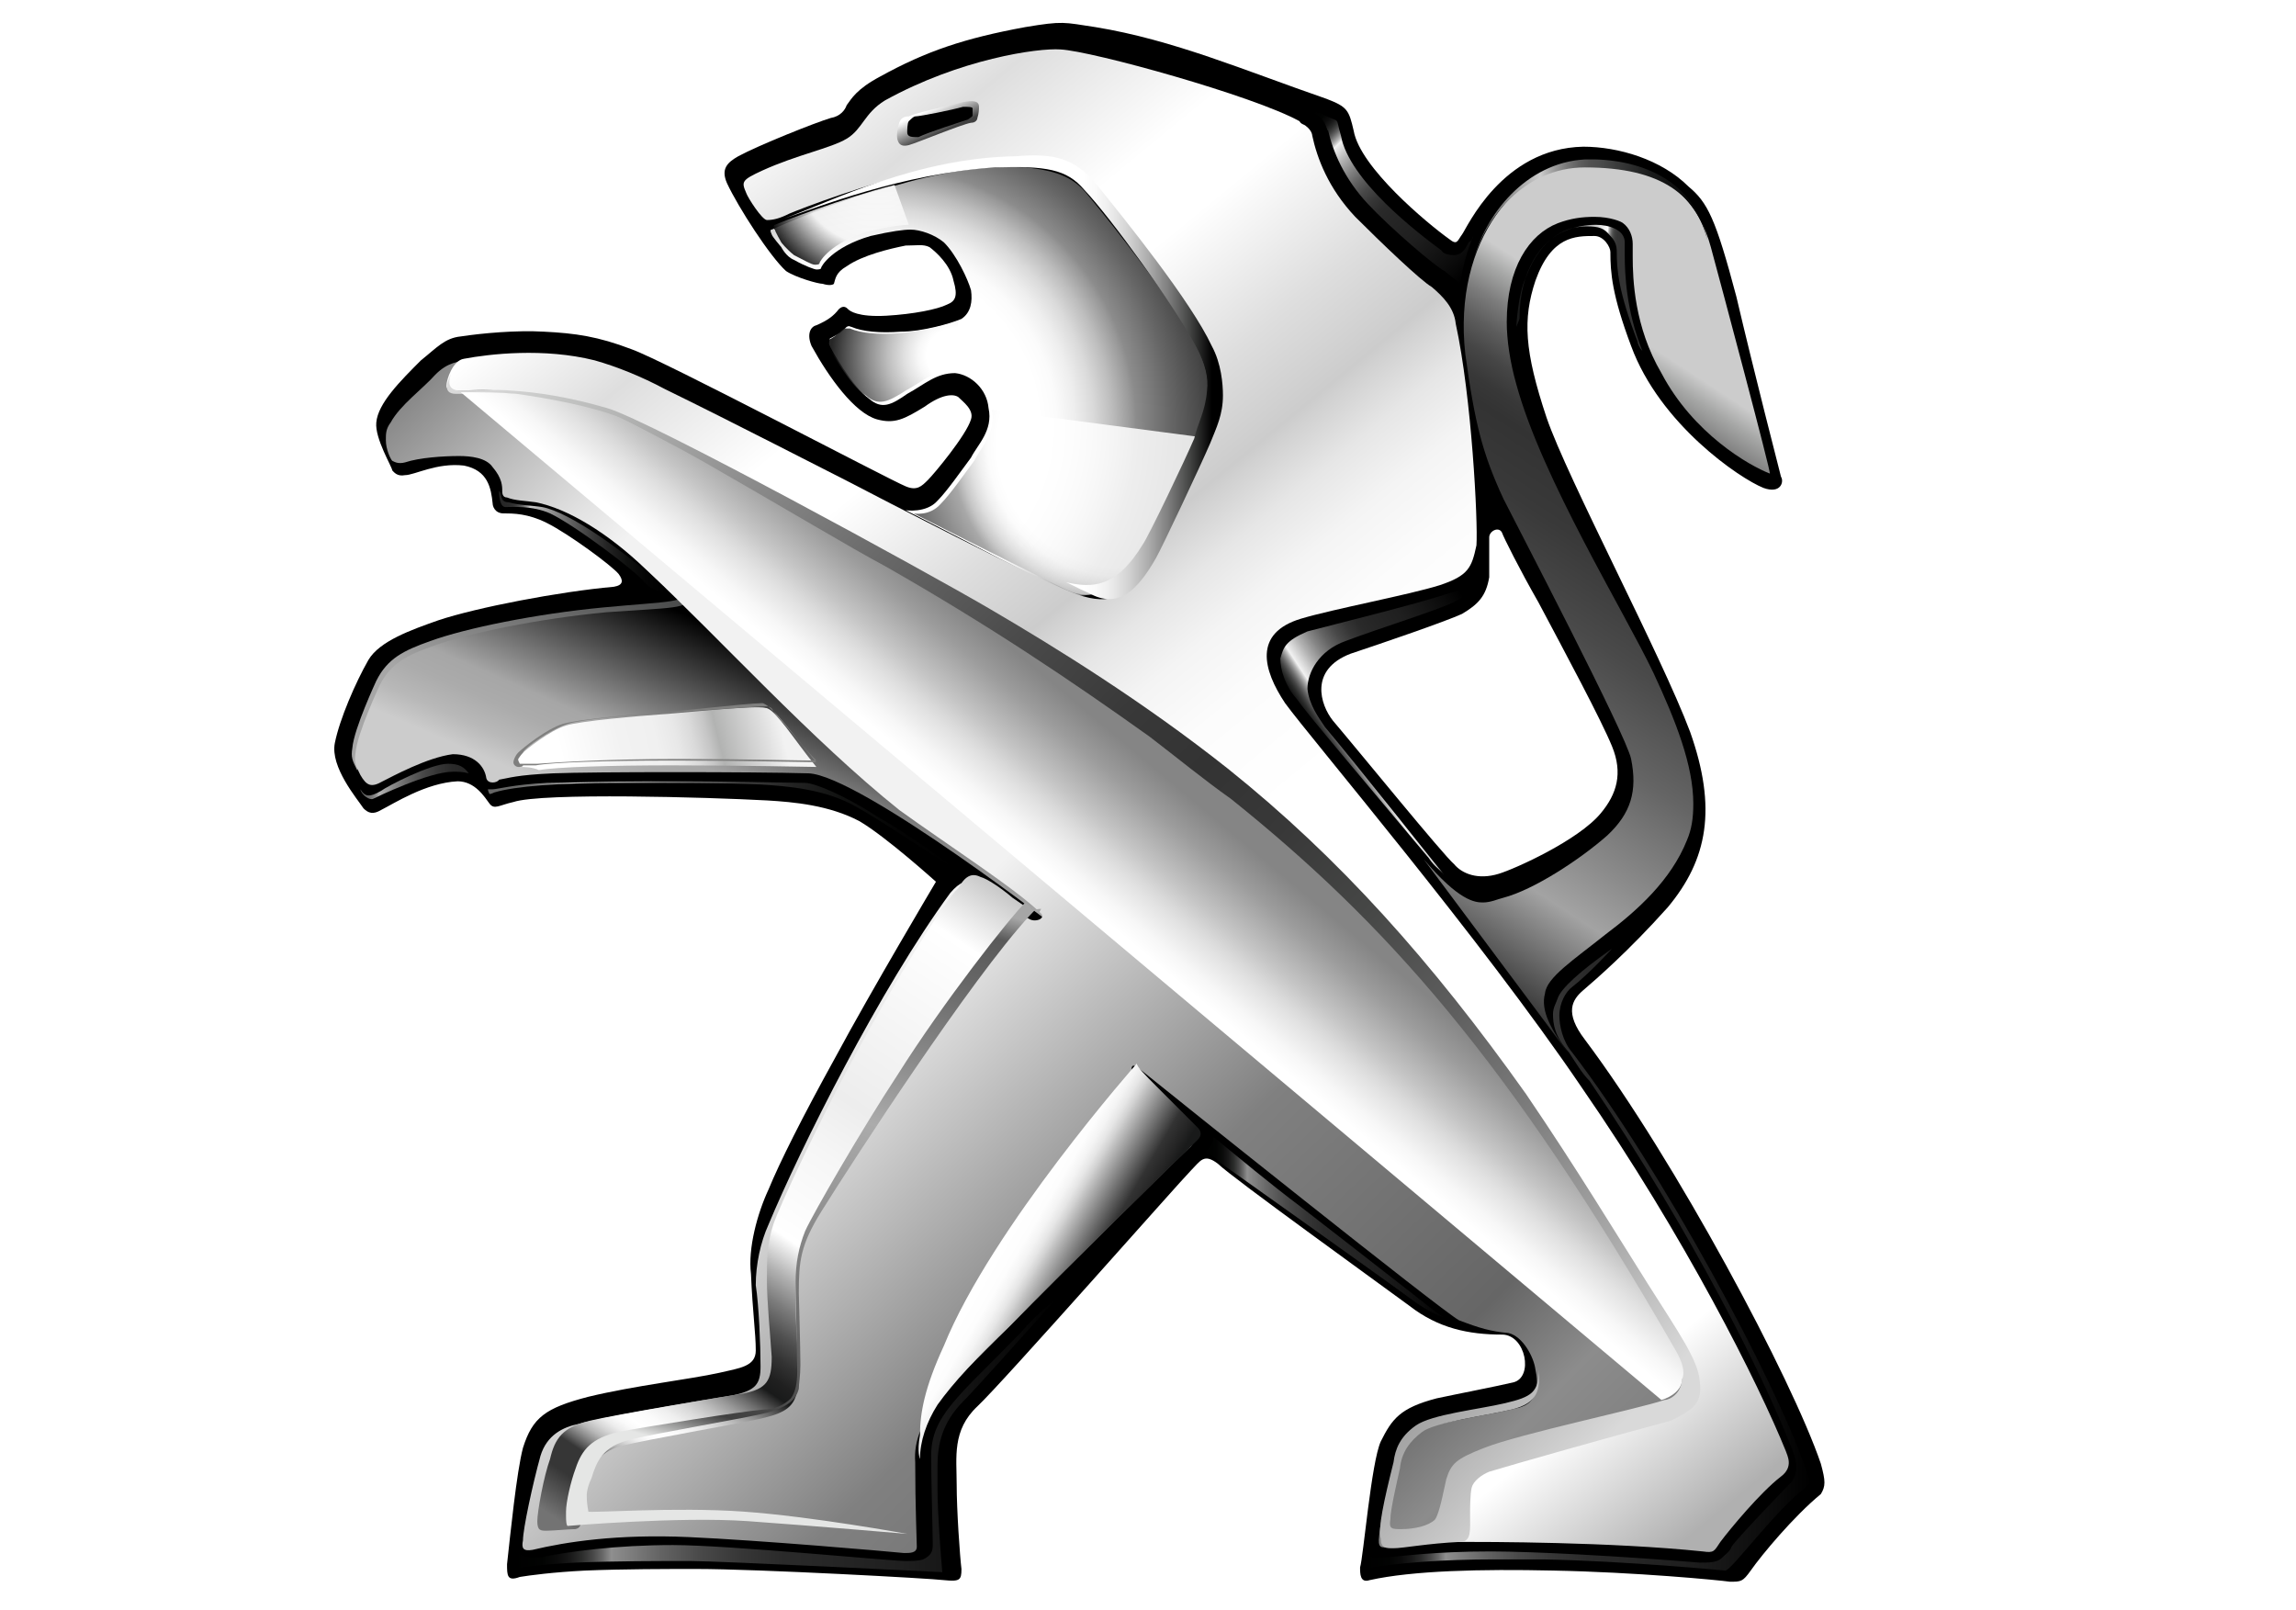 <?xml version="1.0" encoding="utf-8"?>
<!-- Generator: Adobe Illustrator 24.0.2, SVG Export Plug-In . SVG Version: 6.00 Build 0)  -->
<svg version="1.1" id="Layer_1" xmlns="http://www.w3.org/2000/svg" xmlns:xlink="http://www.w3.org/1999/xlink" x="0px" y="0px"
	 viewBox="0 0 144 101" style="enable-background:new 0 0 144 101;" xml:space="preserve">
<style type="text/css">
	.st0{fill:url(#SVGID_1_);}
	.st1{fill:url(#SVGID_2_);}
	.st2{fill:url(#SVGID_3_);}
	.st3{fill:url(#SVGID_4_);}
	.st4{fill:url(#SVGID_5_);}
	.st5{fill:url(#SVGID_6_);}
	.st6{opacity:0.85;fill:url(#SVGID_7_);enable-background:new    ;}
	.st7{opacity:0.85;fill:url(#SVGID_8_);enable-background:new    ;}
	.st8{opacity:0.85;fill:url(#SVGID_9_);enable-background:new    ;}
	.st9{fill:url(#SVGID_10_);}
	.st10{fill:#7F7F7E;}
	.st11{fill:url(#SVGID_11_);}
	.st12{fill:url(#SVGID_12_);}
	.st13{fill:url(#SVGID_13_);}
	.st14{fill:url(#SVGID_14_);}
	.st15{fill:url(#SVGID_15_);}
	.st16{fill:url(#SVGID_16_);}
	.st17{fill:url(#SVGID_17_);}
	.st18{fill:url(#SVGID_18_);}
	.st19{fill:url(#SVGID_19_);}
	.st20{fill:url(#SVGID_20_);}
	.st21{fill:url(#SVGID_21_);}
	.st22{fill:url(#SVGID_22_);}
	.st23{fill:url(#SVGID_23_);}
	.st24{fill:url(#SVGID_24_);}
	.st25{fill:url(#SVGID_25_);}
	.st26{fill:url(#SVGID_26_);}
	.st27{fill:url(#SVGID_27_);}
</style>
<g>
	<g>
		<g>
			<g>
				<g>
					<g>
						<path d="M114.2,91.8c-1.8-5.3-9.1-19-14.8-26.6c-1.3-1.7-0.8-2.5-0.1-3.1c0.7-0.6,2.8-2.4,5.3-5.2c2.5-3,3.1-6.2,1.4-11
							c-1.8-4.8-7.7-15.9-9-19.7c-1.4-4.2-1.5-6.2-0.7-8.6c1-2.8,2.5-2.8,3.7-2.8c0.6,0,1,0.7,1,1c0,1.3,0.1,2.7,1.3,5.9
							c1.8,4.9,6.8,8.3,8.3,8.9c1.1,0.4,1.3-0.4,1.1-0.7c-0.1-0.4-1.7-6.6-2.8-11.3c-1.3-4.9-1.8-5.9-3-6.9
							c-1.7-1.7-4.4-2.5-6.6-2.5c-5.1,0.1-7.3,5.1-7.6,5.5c-0.3,0.4-0.3,0.7-0.8,0.3c-1.4-1-5.6-4.5-6-6.8c-0.3-1.3-0.4-1.5-1.7-2
							c-5.2-1.8-9.6-3.7-14.5-4.5c-2-0.3-2-0.4-4.4,0c-3.8,0.7-6.2,1.5-9.1,3.1c-1.5,0.8-1.8,1.4-2.1,1.8c-0.1,0.3-0.4,0.7-1,0.8
							c-1,0.3-4.5,1.7-5.8,2.4c-0.7,0.4-1.1,0.8-0.7,1.7c0.7,1.5,2.7,4.6,3.7,5.5c0.6,0.4,2,0.8,2.3,0.8c0.3,0.1,0.6,0.1,0.7,0
							c0.1-0.3,0.1-0.7,0.8-1.1c1-0.7,2.7-1.1,3.7-1.3c0.7,0,1.1-0.1,1.5,0.1c0.4,0.3,1.3,1.1,1.5,2.1c0.3,1,0.1,1.3-0.4,1.5
							c-0.6,0.3-2.1,0.6-3.8,0.7c-1.8,0.1-2.3-0.3-2.4-0.4c-0.1-0.1-0.3-0.3-0.6,0c-0.3,0.4-0.7,0.7-1.4,1c-0.4,0.1-0.6,0.6-0.3,1.3
							c1.1,2,2.7,4.2,4.1,4.6c1.1,0.3,1.7,0,3-0.8c1.1-0.8,1.8-0.8,2.1-0.6c0.3,0.3,1,0.8,0.8,1.4c-0.3,1-2.3,3.4-2.7,3.8
							c-0.4,0.4-0.7,0.7-1.4,0.4c-1-0.4-15.2-7.9-17.2-8.6c-2.1-0.8-3.5-1-5.5-1.1c-1.7-0.1-3.9,0.1-5.2,0.3c-1,0.1-1.5,0.7-2.5,1.5
							c-1.3,1.3-2.7,2.7-2.8,3.9c-0.1,1,1,2.8,1,3c0.1,0.1,0.3,0.4,0.8,0.3c0.6,0,2-0.8,3.7-0.6c1.5,0.3,1.7,1.4,1.8,2.4
							c0,0.1,0.1,0.6,0.7,0.6s1.5,0,2.7,0.6c1.4,0.7,4.1,2.7,4.5,3.2c0.3,0.4,0.3,0.7-0.3,0.8c-3.4,0.3-8.6,1.3-11,2.1
							c-1.7,0.6-3.7,1.3-4.4,2.5c-0.8,1.4-1.8,3.7-2.1,5.2c-0.3,1.5,1.4,3.5,1.8,4.1c0.3,0.3,0.6,0.4,1.1,0.1
							c0.8-0.4,2.8-1.7,4.8-1.8c1.1,0,1.7,1,2,1.4c0.3,0.4,0.6,0.1,1.5-0.1c1.8-0.6,12.2-0.3,15.9-0.1c1.7,0.1,3.9,0.3,5.8,1.3
							c1.7,1,4.8,3.8,4.8,3.8s-4.1,6.9-6.3,11c-2.1,3.8-3.5,6.6-4.2,8.3c-0.7,1.5-1.3,3.7-1.1,5.3c0.1,2.4,0.3,3.7,0.3,4.8
							c0,1-1,1.1-2.3,1.4c-1.8,0.4-5.3,0.8-8.2,1.5c-2.7,0.7-3.5,1.3-4.1,3.2c-0.4,1.5-0.8,5.5-1,7.3c0,0.7,0,1.1,0.8,0.8
							c0.6-0.1,2.1-0.3,4.1-0.4c2.4-0.1,5.1-0.1,7-0.1c3.8,0,14.8,0.6,15.5,0.7c1,0.1,1.1,0,1.1-0.7c-0.1-0.8-0.3-3.7-0.3-5.3
							c0-1.7-0.3-3.4,1.3-4.9s12.7-14.1,13.4-14.8c0.6-0.6,0.8-1.1,1.7-0.4c0.8,0.8,10.1,7.5,12,8.9c1.8,1.4,3.7,1.8,5.8,1.8
							c1.5,0,2,2.7,0.7,3c-1.3,0.3-3.4,0.7-4.8,1c-2.3,0.6-2.8,1.3-3.5,2.7c-0.6,1.3-1.1,7.3-1.3,7.9c0,0.4,0,1,0.6,0.8
							c2.7-0.6,7-0.7,11.5-0.6c5.2,0.1,10.4,0.6,11.1,0.7c0.7,0,0.8,0,1.3-0.7c0.7-1,2.7-3.4,4.4-4.8
							C114.5,93.2,114.5,92.9,114.2,91.8z M94,54.8c-1.3,0.4-2.3,0-2.8-0.6c-0.7-0.6-5.9-7-7.6-9c-0.8-1-1.5-3.2,1.1-4.2
							c2.1-0.7,5.9-2,7-2.5c1-0.6,1.5-1.1,1.7-2.3c0-0.8,0-2.1,0-2.5s0.6-0.7,0.8-0.3c0.1,0.3,1.1,2.3,2.3,4.4
							c1.7,3.2,3.9,7.3,4.6,9c0.7,1.7,0.3,3-0.7,4.2C99,52.7,95,54.5,94,54.8z"/>
					</g>
				</g>
				
					<linearGradient id="SVGID_1_" gradientUnits="userSpaceOnUse" x1="112.577" y1="87.332" x2="83.394" y2="42.635" gradientTransform="matrix(1 0 0 -1 0 102)">
					<stop  offset="0.203" style="stop-color:#CCCCCC"/>
					<stop  offset="0.227" style="stop-color:#A6A7A6"/>
					<stop  offset="0.258" style="stop-color:#7D7D7D"/>
					<stop  offset="0.288" style="stop-color:#5D5D5D"/>
					<stop  offset="0.317" style="stop-color:#464646"/>
					<stop  offset="0.345" style="stop-color:#383838"/>
					<stop  offset="0.368" style="stop-color:#333333"/>
					<stop  offset="0.438" style="stop-color:#393939"/>
					<stop  offset="0.531" style="stop-color:#4A4A4A"/>
					<stop  offset="0.637" style="stop-color:#656565"/>
					<stop  offset="0.752" style="stop-color:#8C8C8C"/>
					<stop  offset="0.813" style="stop-color:#A3A3A3"/>
					<stop  offset="1" style="stop-color:#000000"/>
				</linearGradient>
				<path class="st0" d="M99.5,10.2L99.5,10.2c-4.2,0-8.4,4.8-7.6,12c0.6,4.4,1.1,6.3,2.4,9.1c0.7,1.4,7.7,14.8,8,16.3
					c0.4,2,0,3.4-1.5,4.8c-1.7,1.5-4.6,3.4-6.5,3.9c-0.4,0.1-0.8,0.3-1.3,0.3s-1.5-0.1-3.7-2.7l9.1,12.2c-1.1-1.5-1.8-2.7-1.5-3.8
					c0.1-1,1.8-2.1,3.8-3.7c2-1.5,4.1-3.4,5.1-5.9c0.3-0.7,0.4-1.4,0.4-2.3c0-2.4-1.1-5.2-2.5-8.2c-1.8-3.8-7-12.2-8.6-18.1
					c-0.4-1.4-0.6-2.8-0.6-3.9c0-3.4,1.4-5.5,3.2-6.2c0.8-0.3,1.5-0.4,2.3-0.4c1,0,1.7,0.3,1.8,0.4c0.4,0.3,0.6,0.8,0.6,1.3
					c0,0,0,0,0,0.1s0,0.4,0,0.7c0,1.4,0.1,4.4,1.8,7.3c2,3.8,5.5,5.8,6.8,6.3c0.1,0-3.1-12-3.7-14.2
					C106.6,12.9,104.7,10.2,99.5,10.2z"/>
				
					<linearGradient id="SVGID_2_" gradientUnits="userSpaceOnUse" x1="30.617" y1="54.874" x2="35.905" y2="66.986" gradientTransform="matrix(1 0 0 -1 0 102)">
					<stop  offset="3.103500e-02" style="stop-color:#A6A6A6"/>
					<stop  offset="0.2" style="stop-color:#A6A6A6"/>
					<stop  offset="0.99" style="stop-color:#4C4D4D"/>
				</linearGradient>
				<path class="st1" d="M42.6,37c0.8,0.8-0.6,0.7-4.8,1.1s-8.6,1.3-10.8,2.1c-1.7,0.6-2.7,1.1-3.4,2.5c0,0-1.4,3-1.5,4.2
					c-0.1,0.6,0,0.8,0.3,1.4c0.1,0.3,0.6-7.7,11-8.3c9.1-0.4,11.4-1.4,9.6-3.2L42.6,37z"/>
				
					<linearGradient id="SVGID_3_" gradientUnits="userSpaceOnUse" x1="102.848" y1="83.977" x2="96.334" y2="84.593" gradientTransform="matrix(1 0 0 -1 0 102)">
					<stop  offset="0.197" style="stop-color:#333333"/>
					<stop  offset="0.26" style="stop-color:#353535"/>
					<stop  offset="0.282" style="stop-color:#3C3C3C"/>
					<stop  offset="0.299" style="stop-color:#474847"/>
					<stop  offset="0.312" style="stop-color:#585858"/>
					<stop  offset="0.323" style="stop-color:#6E6E6E"/>
					<stop  offset="0.333" style="stop-color:#8A8A8A"/>
					<stop  offset="0.342" style="stop-color:#AAAAAA"/>
					<stop  offset="0.35" style="stop-color:#D0D0D0"/>
					<stop  offset="0.358" style="stop-color:#F9F9F9"/>
					<stop  offset="0.359" style="stop-color:#FFFFFF"/>
					<stop  offset="0.824" style="stop-color:#333333"/>
					<stop  offset="1" style="stop-color:#191A1A"/>
				</linearGradient>
				<path class="st2" d="M95.1,20.5c0,0,0.1-2.1,0.6-3.1c1-2.7,2.7-3.2,3.8-3.2c0.8,0,1.1,0.1,1.5,0.6c0.3,0.3,0.4,0.6,0.4,1
					c0,1.1,0.1,2.5,1.3,5.6c0,0.1,0.1,0.4,0.3,0.6c-1-2.5-1.1-4.8-1.1-6c0-0.4,0-0.8,0-0.8c0-0.8-1-1.1-1.8-1.1
					c-0.6,0-1.3,0.1-2,0.4c-1.4,0.6-2.8,2.4-2.8,5.5L95.1,20.5z"/>
				
					<linearGradient id="SVGID_4_" gradientUnits="userSpaceOnUse" x1="44.31" y1="48.437" x2="49.669" y2="60.712" gradientTransform="matrix(1 0 0 -1 0 102)">
					<stop  offset="0" style="stop-color:#CCCCCC"/>
					<stop  offset="0.122" style="stop-color:#B8B8B8"/>
					<stop  offset="0.254" style="stop-color:#ABABAB"/>
					<stop  offset="0.368" style="stop-color:#A6A6A6"/>
					<stop  offset="0.99" style="stop-color:#000000"/>
				</linearGradient>
				<path class="st3" d="M43.1,37.4c0.3,0.8-1,0.7-5.1,1c-4.2,0.4-8.6,1.3-10.8,2.1c-1.7,0.6-2.7,1.1-3.4,2.5c0,0-1.4,3-1.5,4.2
					c-0.1,0.6,0,0.8,0.3,1.4c0.4,0.7,0.7,0.8,1.4,0.4c0.6-0.3,2.8-1.5,4.4-1.7c1.4,0,2,0.8,2.1,1.5c0.1,0.4,0.7,0.3,0.8,0.1
					c0.6-0.1,1.1-0.3,3.4-0.4c2.5-0.1,12.5-0.1,16,0c3.2,0.1,16.2,10.1,16.3,10.3l0.7-1.3C63.3,53.8,47,40.9,43.1,37.1V37.4z"/>
				
					<linearGradient id="SVGID_5_" gradientUnits="userSpaceOnUse" x1="96.164" y1="-9.602" x2="0.428" y2="87.792" gradientTransform="matrix(1 0 0 -1 0 102)">
					<stop  offset="7.692300e-02" style="stop-color:#808080"/>
					<stop  offset="0.121" style="stop-color:#8C8C8C"/>
					<stop  offset="0.17" style="stop-color:#666666"/>
					<stop  offset="0.308" style="stop-color:#808080"/>
					<stop  offset="0.472" style="stop-color:#F2F2F2"/>
					<stop  offset="0.698" style="stop-color:#F2F2F2"/>
					<stop  offset="0.721" style="stop-color:#E3E3E3"/>
					<stop  offset="0.765" style="stop-color:#BBBBBB"/>
					<stop  offset="0.827" style="stop-color:#7B7B7B"/>
					<stop  offset="0.841" style="stop-color:#6B6B6B"/>
					<stop  offset="0.962" style="stop-color:#333333"/>
				</linearGradient>
				<path class="st4" d="M80.2,45.3c2,2.4,7.7,9.4,12.8,15.9c7.7,10,12.7,17.9,17.7,29.4c0.6,1.1,0.1,1.3-0.7,2
					c-1.5,1.3-1.3,1.8-2.4,3.8c-0.1,0.3-0.4,0.6-0.8,0.6c-1.1-0.1-9.4-0.8-14.8-0.6c-3.2,0.1-4.1,0.3-4.8,0.6
					c-0.6,0.1-0.8,0.1-0.7-0.7c0-0.3,0.6-3.7,1.1-4.9c0.4-1.3,1.1-1.7,2.3-2c1.1-0.3,4.2-0.8,5.3-1.1c1.3-0.3,1.3-1.5,1.1-2.4
					c-0.1-0.8-0.8-2.1-1.7-2.3c-1.1-0.1-1.8-0.3-3.1-0.8c-1.1-0.6-18.1-14.2-19.7-15.5c-0.4-0.3-0.7-0.6-0.8-0.4
					c-0.1,0.1,0.1,0.6,0.3,0.7c0.3,0.3,2.8,3,3.4,3.5c0.4,0.4,0.1,0.6,0,0.8C74.4,72.1,66.4,80,63,83.5c-3.4,3.4-5.8,5.5-5.6,8.2
					c0,2.8,0.1,4.9,0.1,5.3s-0.4,0.4-0.8,0.4c-1-0.1-9-0.8-13.5-1s-7.7,0.3-9.8,0.8c-0.6,0.1-0.7-0.1-0.6-0.6c0-0.7,0.6-3.5,1.1-5.3
					c0.4-1.3,1.4-1.8,2.4-2c1.4-0.4,7.2-1.4,9.7-1.8c1.4-0.3,1.7-0.7,1.7-1.8c0-1.3-0.1-3.8-0.3-5.1c0-1.3,0.3-2.7,0.8-3.8
					c2-4.8,7-14.8,11.4-20.8c0.6-0.7,1-0.8,1.5-0.7c0.6,0.1,3.2,2.3,3.4,2.3c0.4,0.3,1.1,0,0.8-0.3c-1.5-1.5-6-4.4-8.9-6.5
					c-5.5-4.4-11.3-10.8-15.9-15.1c-2.4-2.3-4.9-3.8-6.9-4.2c-0.7-0.1-1.3-0.1-1.8-0.3c-0.3,0-0.3-0.3-0.3-0.4c0-0.3,0-0.8-0.6-1.5
					c-0.4-0.6-1.4-0.7-2.1-0.7c-1,0-2.5,0.1-3.4,0.4c-0.4,0.1-0.6,0-0.8-0.1c-0.1-0.1-0.4-0.7-0.4-1.3c0-0.4,0-0.7,0.3-1.1
					c0.6-1.1,2-2.1,2.8-3c0.8-0.8,1.4-0.8,2.3-1c2-0.3,4.5-0.4,7.2,0.1c2,0.4,3.4,1.1,5.3,2.1c1.8,1,12.8,6.5,14.2,7.2L80.2,45.3z"
					/>
				
					<radialGradient id="SVGID_6_" cx="54.949" cy="75.293" r="21.833" gradientTransform="matrix(1 0 0 -1 0 102)" gradientUnits="userSpaceOnUse">
					<stop  offset="3.571400e-02" style="stop-color:#FFFFFF"/>
					<stop  offset="0.467" style="stop-color:#FFFFFF"/>
					<stop  offset="0.518" style="stop-color:#FBFBFB"/>
					<stop  offset="0.571" style="stop-color:#EEEEEE"/>
					<stop  offset="0.624" style="stop-color:#DADADA"/>
					<stop  offset="0.678" style="stop-color:#BDBDBD"/>
					<stop  offset="0.733" style="stop-color:#989898"/>
					<stop  offset="0.747" style="stop-color:#8C8C8C"/>
					<stop  offset="0.846" style="stop-color:#666666"/>
					<stop  offset="1" style="stop-color:#333333"/>
				</radialGradient>
				<path class="st5" d="M62,25.6c0.3,1.4-0.7,2.3-1.1,3.1c-0.6,0.8-1.5,2.1-2.1,2.7c-0.7,0.8-2,0.6-2,0.6s6.3,3.2,9.8,5.1
					c1.4,0.7,3.7,0,5.2-2.8c0.4-0.7,2.7-5.5,3.2-6.9c0.6-1.4,1.4-3,0.1-5.6s-5.3-7.7-6.9-9.6c-0.8-1-1.8-1.5-3.9-1.7
					c-2.1-0.1-4.6,0.1-8,1.1c-3.4,0.8-7.7,2.7-7.9,2.8c-0.1,0-0.1,0.1,0,0.3c0,0.1,0.6,0.8,0.6,0.8s0.3,0.6,0.8,0.8
					c0.7,0.4,1.3,0.6,1.4,0.6c0.1,0,0.3,0,0.3-0.1c0-0.1,0.7-1.3,3.1-2c1.3-0.3,2.1-0.4,2.5-0.4c0.6,0,1.5,0.3,2.1,0.8
					c0.8,0.8,1.5,2.3,1.7,3c0.1,0.7,0,1.4-0.6,1.8c-0.7,0.3-2.5,0.8-3.8,0.8c-1.3,0.1-2.4,0-3.1-0.3c-0.1,0-0.1-0.1-0.3,0
					c-0.3,0.3-0.4,0.4-1,0.7c-0.1,0-0.1,0.3-0.1,0.4c0.1,0.3,1.5,2.7,2.5,3.4c0.8,0.7,1.4,0.4,2.4-0.3c1.1-0.6,1.8-1.3,3-1.3
					C60.9,23.5,61.9,24.4,62,25.6z"/>
				
					<radialGradient id="SVGID_7_" cx="59.848" cy="47.95" r="7.708" gradientTransform="matrix(1 0 0 -0.964 0 68.506)" gradientUnits="userSpaceOnUse">
					<stop  offset="3.571400e-02" style="stop-color:#FFFFFF"/>
					<stop  offset="0.228" style="stop-color:#FFFFFF"/>
					<stop  offset="0.293" style="stop-color:#F6F6F6"/>
					<stop  offset="0.402" style="stop-color:#DCDCDC"/>
					<stop  offset="0.541" style="stop-color:#B3B3B3"/>
					<stop  offset="0.704" style="stop-color:#797979"/>
					<stop  offset="0.886" style="stop-color:#313131"/>
					<stop  offset="1" style="stop-color:#000000"/>
				</radialGradient>
				<path class="st6" d="M60.1,20.1c-0.6,0.3-2.5,0.7-3.7,0.8c-1.3,0.1-2.4,0-3.1-0.3c-0.1,0-0.1,0-0.3,0c-0.3,0.1-0.4,0.4-1,0.7
					c-0.1,0-0.1,0.1-0.1,0.4c0.1,0.1,1.4,2.5,2.4,3.1c0.8,0.7,1.4,0.4,2.5-0.3c1.1-0.6,1.8-1.3,3-1.3L60.1,20.1z"/>
				
					<radialGradient id="SVGID_8_" cx="55.029" cy="91.803" r="9.065" gradientTransform="matrix(1 0 0 -1 0 102)" gradientUnits="userSpaceOnUse">
					<stop  offset="0.231" style="stop-color:#FFFFFF"/>
					<stop  offset="0.571" style="stop-color:#F5F5F5"/>
					<stop  offset="0.863" style="stop-color:#000000"/>
				</radialGradient>
				<path class="st7" d="M56.1,11.6c-3.2,0.8-7.3,2.4-7.5,2.5c-0.1,0-0.1,0.3,0,0.3c0,0.1,0.4,0.8,0.4,0.8s0.3,0.4,0.8,0.8
					c0.6,0.3,1.1,0.6,1.3,0.6c0.1,0,0.3,0,0.3-0.1c0-0.1,0.7-1.3,3.1-2c1.3-0.3,2.1-0.4,2.5-0.4L56.1,11.6z"/>
				
					<radialGradient id="SVGID_9_" cx="70.221" cy="74.114" r="30.539" gradientTransform="matrix(1 0 0 -1 0 102)" gradientUnits="userSpaceOnUse">
					<stop  offset="3.571400e-02" style="stop-color:#FFFFFF"/>
					<stop  offset="0.253" style="stop-color:#FFFFFF"/>
					<stop  offset="0.271" style="stop-color:#FBFBFB"/>
					<stop  offset="0.289" style="stop-color:#EEEEEE"/>
					<stop  offset="0.308" style="stop-color:#DADADA"/>
					<stop  offset="0.328" style="stop-color:#BDBDBD"/>
					<stop  offset="0.346" style="stop-color:#999999"/>
					<stop  offset="0.412" style="stop-color:#666666"/>
					<stop  offset="0.472" style="stop-color:#333333"/>
					<stop  offset="0.857" style="stop-color:#333333"/>
				</radialGradient>
				<path class="st8" d="M62.2,25.7c0.3,1.4-0.7,2.4-1.1,3.2c-0.6,0.8-1.5,2.1-2.1,2.7c-0.7,0.8-1.7,0.6-1.7,0.6s5.9,3,9.6,4.8
					c1.4,0.7,3.7,0.3,5.1-2.7c0.4-0.7,2.7-5.5,3.2-6.9L62.2,25.7z"/>
				<g>
					
						<linearGradient id="SVGID_10_" gradientUnits="userSpaceOnUse" x1="48.903" y1="56.686" x2="33.952" y2="52.949" gradientTransform="matrix(1 0 0 -1 0 102)">
						<stop  offset="0" style="stop-color:#F2F2F2"/>
						<stop  offset="8.055412e-02" style="stop-color:#DDDDDD"/>
						<stop  offset="0.258" style="stop-color:#B2B3B2"/>
						<stop  offset="0.3" style="stop-color:#C6C6C6"/>
						<stop  offset="0.358" style="stop-color:#DADADA"/>
						<stop  offset="0.424" style="stop-color:#E8E8E8"/>
						<stop  offset="0.506" style="stop-color:#F0F0F0"/>
						<stop  offset="0.648" style="stop-color:#F2F2F2"/>
						<stop  offset="0.896" style="stop-color:#FFFFFF"/>
					</linearGradient>
					<path class="st9" d="M32.6,48.1c-0.3-0.1-0.3-0.4,0.1-0.8c0.3-0.3,1.8-1.5,2.8-1.8c1-0.3,4.6-0.6,6-0.7c0.4,0,5.9-0.6,6.5-0.4
						c0.6,0,1.8,2,3.2,3.7c-0.1,0-4.9-0.1-9-0.1c-3.8,0-7.3,0.1-8.4,0.3C33.4,48.1,32.8,48.1,32.6,48.1z"/>
					<path class="st10" d="M32.5,48.1L32.5,48.1L32.5,48.1c-0.1,0-0.3-0.1-0.3-0.3l0,0c0-0.1,0.1-0.4,0.3-0.6l0,0
						c0.3-0.3,1.8-1.5,2.8-1.8l0,0c1-0.3,4.6-0.6,6-0.7l0,0c0.4,0,5.6-0.6,6.5-0.6l0,0l0,0l0,0c0.1,0,0.3,0.1,0.6,0.4l0,0
						c0.3,0.3,0.4,0.6,0.7,0.8l0,0c0.6,0.7,1.3,1.5,2,2.4l0,0l0.1,0.1h-0.1c0,0,0,0-0.1,0l0,0c-0.6,0-4.8-0.1-8.4-0.1l0,0
						c-0.1,0-0.4,0-0.6,0l0,0c-3.8,0-7.3,0.1-8.4,0.3l0,0c-0.3,0-0.6,0-0.8,0l0,0C32.8,48.1,32.6,48.1,32.5,48.1L32.5,48.1z
						 M32.9,47.9c0.3,0,0.6,0,0.8,0l0,0c1.3-0.1,4.6-0.3,8.6-0.3l0,0c0.1,0,0.4,0,0.6,0l0,0c3.5,0,7.5,0.1,8.3,0.1l0,0
						c-1.1-1.1-2-2.5-2.7-3.1l0,0c-0.1-0.3-0.4-0.3-0.4-0.3l0,0l0,0l0,0c-0.7,0-6,0.4-6.5,0.4l0,0c-1.5,0.1-5.1,0.4-6,0.7l0,0
						c-1,0.3-2.7,1.5-2.8,1.8l0,0c-0.1,0.1-0.3,0.4-0.3,0.4l0,0c0,0.1,0,0.1,0.1,0.3l0,0l0,0C32.6,47.9,32.8,47.9,32.9,47.9
						L32.9,47.9z"/>
				</g>
				<g>
					<g>
						
							<linearGradient id="SVGID_11_" gradientUnits="userSpaceOnUse" x1="1454.022" y1="-881.735" x2="1610.259" y2="-1072.089" gradientTransform="matrix(0.438 0 0 -0.438 -589.247 -378.707)">
							<stop  offset="0" style="stop-color:#FFFFFF"/>
							<stop  offset="6.896600e-02" style="stop-color:#DEDEDE"/>
							<stop  offset="0.157" style="stop-color:#FFFFFF"/>
							<stop  offset="0.203" style="stop-color:#FFFFFF"/>
							<stop  offset="0.279" style="stop-color:#DEDEDE"/>
							<stop  offset="0.33" style="stop-color:#CCCCCC"/>
							<stop  offset="0.336" style="stop-color:#D1D1D1"/>
							<stop  offset="0.365" style="stop-color:#E6E6E6"/>
							<stop  offset="0.398" style="stop-color:#F4F4F4"/>
							<stop  offset="0.437" style="stop-color:#FCFCFC"/>
							<stop  offset="0.502" style="stop-color:#FFFFFF"/>
							<stop  offset="0.885" style="stop-color:#FFFFFF"/>
							<stop  offset="0.98" style="stop-color:#B0B0B0"/>
						</linearGradient>
						<path class="st11" d="M112,91c-1.7-4.2-6.3-13.4-12.8-22.8c-6.3-9.3-17-21.9-18.6-24.1c-1.4-2.1-2-4.4,1-5.3
							c2-0.6,6.8-1.5,8.7-2.1c1.8-0.6,2-1.1,2.3-2.5c0.1-1.5-0.3-9.3-1.3-13.9c-0.1-1-0.8-1.7-1.5-2.3c-0.7-0.4-3.2-2.8-4.8-4.4
							c-1.7-1.8-2.4-3.7-2.7-5.1c0,0,0-0.3-0.4-0.6c-0.1-0.1-0.3-0.1-0.4-0.3C78.6,6,68.5,3.2,66.5,3.1c-1.4-0.1-6.3,0.6-11,3.2
							c-1.3,0.8-1.4,1.8-2.4,2.4c-1,0.6-3.1,1-5.3,2c-1.3,0.6-1.3,0.7-1,1.4c0.1,0.3,1,1.7,1.3,1.7c0.4,0,0.8-0.1,1.4-0.4
							c0.7-0.3,5.1-2,8.6-2.7c3.9-0.8,8.2-0.8,9.6,0.7c2.3,2.4,6.2,7.7,7.5,10.1c1.1,2.3,1.1,3.4,0.3,5.8c-0.7,2.3-3.5,7.9-4.2,9
							c-0.8,1.1-1.8,1.8-4.2,0.8c-2.5-1-11.8-5.8-13.9-6.9c-1.4-0.7-7.2-3.7-11.5-5.8c-1.5-0.8-3-1.4-4.4-1.8
							c-3.2-0.8-6.6-0.4-8.2-0.1c-0.7,0.1-1.1,1.3-1.1,1.7c0,0.6,1.7,0.1,3.1,0.3c1.1,0.1,5.1,0.6,7.3,1.4c2.4,1,14.2,7.3,17.2,9
							c22.8,12.4,32.5,20.4,50.1,49.9c0.8,1.3,1.1,3-0.1,3.4c-1.8,0.6-9.3,2-11.5,2.7c-2,0.6-2.1,0.8-2.4,1.7
							c-0.3,1.1-0.8,3.2-0.7,3.7c0,0.1-0.1,0.4,0.3,0.4c2.1,0,9.7,0,15.5,0.6c0.7,0.1,0.7,0,1.1-0.6c0.6-0.8,2.5-3.1,3.8-4.1
							C112.5,92,112.1,91.3,112,91z"/>
					</g>
				</g>
				
					<linearGradient id="SVGID_12_" gradientUnits="userSpaceOnUse" x1="30.767" y1="78.126" x2="100.755" y2="11.652" gradientTransform="matrix(1 0 0 -1 0 102)">
					<stop  offset="0" style="stop-color:#D9D9D9"/>
					<stop  offset="4.297529e-02" style="stop-color:#C3C4C3"/>
					<stop  offset="0.157" style="stop-color:#909090"/>
					<stop  offset="0.264" style="stop-color:#686868"/>
					<stop  offset="0.362" style="stop-color:#4B4B4B"/>
					<stop  offset="0.446" style="stop-color:#393939"/>
					<stop  offset="0.507" style="stop-color:#333333"/>
					<stop  offset="0.573" style="stop-color:#383838"/>
					<stop  offset="0.651" style="stop-color:#464746"/>
					<stop  offset="0.735" style="stop-color:#5E5E5E"/>
					<stop  offset="0.824" style="stop-color:#808080"/>
					<stop  offset="0.915" style="stop-color:#AAAAAA"/>
					<stop  offset="1" style="stop-color:#D9D9D9"/>
				</linearGradient>
				<path class="st12" d="M106.6,86.6c-0.1-1.3-1.3-3-3.2-6s-4.5-7.3-7.7-12C89.8,60.3,84,53.8,77,48.2c-5.3-4.2-10.8-7.6-14.9-10
					C58,35.8,40.8,26.4,38.1,25.6c-2.4-0.7-4.4-1-6-1.1c-1.1-0.1-2.1,0-3.2,0c-1,0-0.7-0.8-0.6-1.1c-0.1,0.3-0.7,1.3,0.3,1.3
					c0.7,0,2.4,0,3.5,0c2.1,0.3,4.8,0.8,6.5,1.4c2.4,1,13.6,7.6,16.5,9.3c8.9,5.1,15.5,9.7,21.7,14.6c9.6,7.7,17.7,16.6,28.1,34.6
					c0.4,0.7,0.6,1.3,0.6,1.8c0,1-0.8,1.4-1.1,1.4c-1.8,0.6-9,2.1-11.3,3c-1.8,0.7-2.1,1-2.4,2c-0.1,0.4-0.4,2.1-0.7,2.5
					c-0.4,0.4-1.3,0.6-2.1,0.6c-0.6,0-0.8,0-0.7-0.6c0-0.6,0.4-2.3,0.6-3.2c0.1-1,0.6-1.7,1.4-2.3c0.8-0.6,3.9-1,5.6-1.4
					c1.7-0.4,1.8-1.3,1.7-2.5c0,1.4-0.4,1.7-2.1,2.1s-4.6,0.7-5.6,1.4s-1.3,1.5-1.4,2.3c-0.6,2.4-1,4.2-0.8,4.8
					c0,0.6,0.3,0.6,0.8,0.6c0.6,0,2.1-0.3,4.2-0.4c0.7,0,0.6-0.8,0.6-1.7c0-0.3,0-1.3,0.1-1.7c0.1-0.4,0.6-0.8,1.1-1
					c1.3-0.4,8-2.3,11.4-3.2C106.2,88.4,106.8,88,106.6,86.6z"/>
				
					<linearGradient id="SVGID_13_" gradientUnits="userSpaceOnUse" x1="64.46" y1="45.994" x2="37.188" y2="5.223" gradientTransform="matrix(1 0 0 -1 0 102)">
					<stop  offset="0" style="stop-color:#BFBFBF"/>
					<stop  offset="0.1" style="stop-color:#FFFFFF"/>
					<stop  offset="0.349" style="stop-color:#EDEDED"/>
					<stop  offset="0.423" style="stop-color:#F6F6F6"/>
					<stop  offset="0.538" style="stop-color:#FFFFFF"/>
					<stop  offset="0.544" style="stop-color:#F4F4F4"/>
					<stop  offset="0.58" style="stop-color:#B2B2B2"/>
					<stop  offset="0.614" style="stop-color:#7C7C7C"/>
					<stop  offset="0.645" style="stop-color:#515151"/>
					<stop  offset="0.673" style="stop-color:#333333"/>
					<stop  offset="0.697" style="stop-color:#202020"/>
					<stop  offset="0.714" style="stop-color:#191A1A"/>
					<stop  offset="0.723" style="stop-color:#373737"/>
					<stop  offset="0.74" style="stop-color:#6C6C6C"/>
					<stop  offset="0.757" style="stop-color:#999999"/>
					<stop  offset="0.774" style="stop-color:#BEBEBE"/>
					<stop  offset="0.791" style="stop-color:#DADADA"/>
					<stop  offset="0.808" style="stop-color:#EFEFEF"/>
					<stop  offset="0.825" style="stop-color:#FBFBFB"/>
					<stop  offset="0.841" style="stop-color:#FFFFFF"/>
					<stop  offset="0.85" style="stop-color:#FAFAFA"/>
					<stop  offset="0.86" style="stop-color:#EDEDED"/>
					<stop  offset="0.87" style="stop-color:#D6D6D6"/>
					<stop  offset="0.881" style="stop-color:#B7B7B7"/>
					<stop  offset="0.891" style="stop-color:#8E8E8E"/>
					<stop  offset="0.902" style="stop-color:#5D5D5D"/>
					<stop  offset="0.91" style="stop-color:#363636"/>
					<stop  offset="0.945" style="stop-color:#363636"/>
					<stop  offset="1" style="stop-color:#737373"/>
				</linearGradient>
				<path class="st13" d="M61.5,55c0.4,0.1,1.3,0.7,2,1.3c0.6,0.4,1,0.7,1,0.7c-4.5,5.6-11.3,15.5-13.5,19.7
					c-1.1,2.1-1.1,3.1-1.1,5.1c0,2,0.3,4.2,0.1,5.3c-0.1,1.1-0.8,1.5-2,1.8c-1.1,0.3-7.6,1.4-9.1,1.8c-1.4,0.4-1.8,1.3-2,2.3
					c-0.3,1-0.3,1.7-0.4,2.1c-0.1,0.4,0,0.7-0.4,0.8c-0.4,0-1.4,0.1-1.8,0.1s-0.6,0-0.6-0.6c0-0.6,0.4-2.8,0.8-3.9
					c0.3-1.3,0.8-2,2.5-2.4c1.7-0.4,8.3-1.5,9.6-1.7c1.5-0.3,1.8-0.8,1.8-2.3c-0.1-1.5-0.3-3.5-0.3-4.8s0-2.3,0.4-3.5
					s2.8-6.3,4.8-10c2.7-5.1,6-10.4,6.8-11.1C60.5,55,60.9,54.7,61.5,55z"/>
				
					<linearGradient id="SVGID_14_" gradientUnits="userSpaceOnUse" x1="61.448" y1="24.71" x2="68.647" y2="20.47" gradientTransform="matrix(1 0 0 -1 0 102)">
					<stop  offset="0.2" style="stop-color:#FFFFFF"/>
					<stop  offset="0.32" style="stop-color:#FDFDFD"/>
					<stop  offset="0.39" style="stop-color:#F4F4F4"/>
					<stop  offset="0.448" style="stop-color:#E6E6E6"/>
					<stop  offset="0.499" style="stop-color:#D2D2D2"/>
					<stop  offset="0.521" style="stop-color:#C7C7C7"/>
					<stop  offset="0.819" style="stop-color:#3B3B3B"/>
					<stop  offset="0.835" style="stop-color:#333333"/>
					<stop  offset="0.939" style="stop-color:#242424"/>
					<stop  offset="1" style="stop-color:#191A1A"/>
				</linearGradient>
				<path class="st14" d="M57.7,91.5c0-1.1,0.4-2.3,1.1-3.4c1-1.4,2.5-3,4.5-4.9c3.4-3.5,11.5-11.4,11.8-11.7c0.1-0.1,0.4-0.4,0-0.8
					c-0.8-0.8-1.3-1.3-2.5-2.5c-0.8-0.8-1.3-1.3-1.3-1.5c0,0-9.1,10.3-12.1,17.7C58,87,57.7,88.6,57.7,90
					C57.5,91.1,57.7,91.5,57.7,91.5z"/>
				
					<linearGradient id="SVGID_15_" gradientUnits="userSpaceOnUse" x1="65.466" y1="44.249" x2="73.038" y2="53.314" gradientTransform="matrix(1 0 0 -1 0 102)">
					<stop  offset="2.197800e-02" style="stop-color:#FFFFFF"/>
					<stop  offset="0.183" style="stop-color:#FFFFFF"/>
					<stop  offset="0.209" style="stop-color:#FFFFFF"/>
					<stop  offset="0.304" style="stop-color:#F7F7F7"/>
					<stop  offset="0.449" style="stop-color:#E2E2E2"/>
					<stop  offset="0.5" style="stop-color:#D9D9D9"/>
					<stop  offset="0.597" style="stop-color:#C5C5C5"/>
					<stop  offset="0.827" style="stop-color:#9C9C9C"/>
					<stop  offset="0.945" style="stop-color:#8C8C8C"/>
					<stop  offset="1" style="stop-color:#858585"/>
				</linearGradient>
				<path class="st15" d="M28.9,24.6c1.3,0,2.4,0,3.5,0.1c2.1,0.3,4.8,0.8,6.5,1.5c0.8,0.4,3,1.5,5.3,2.8c4.2,2.4,9.4,5.5,11.3,6.5
					c6.5,3.7,11.7,7.2,16.6,10.7c1.7,1.3,3.4,2.7,5.1,3.9c9.6,7.7,17.4,16.3,27.9,34.6c0.4,0.7,0.6,1.3,0.4,1.8
					c0,0.6-0.6,1.1-1.3,1.3L28.9,24.6z"/>
				
					<linearGradient id="SVGID_16_" gradientUnits="userSpaceOnUse" x1="82.353" y1="94.955" x2="92.216" y2="84.865" gradientTransform="matrix(1 0 0 -1 0 102)">
					<stop  offset="0" style="stop-color:#000000"/>
					<stop  offset="4.349559e-02" style="stop-color:#020302"/>
					<stop  offset="6.841232e-02" style="stop-color:#0B0B0B"/>
					<stop  offset="8.864626e-02" style="stop-color:#191919"/>
					<stop  offset="0.106" style="stop-color:#2C2D2C"/>
					<stop  offset="0.122" style="stop-color:#464646"/>
					<stop  offset="0.137" style="stop-color:#666666"/>
					<stop  offset="0.151" style="stop-color:#8C8C8C"/>
					<stop  offset="0.165" style="stop-color:#B7B7B7"/>
					<stop  offset="0.177" style="stop-color:#E7E7E7"/>
					<stop  offset="0.179" style="stop-color:#F2F2F2"/>
					<stop  offset="0.193" style="stop-color:#E4E4E4"/>
					<stop  offset="0.246" style="stop-color:#B2B2B2"/>
					<stop  offset="0.3" style="stop-color:#878787"/>
					<stop  offset="0.354" style="stop-color:#646464"/>
					<stop  offset="0.409" style="stop-color:#494949"/>
					<stop  offset="0.465" style="stop-color:#363636"/>
					<stop  offset="0.521" style="stop-color:#2A2A2A"/>
					<stop  offset="0.579" style="stop-color:#262626"/>
					<stop  offset="0.714" style="stop-color:#1F1F1F"/>
					<stop  offset="0.911" style="stop-color:#0B0B0B"/>
					<stop  offset="1" style="stop-color:#000000"/>
				</linearGradient>
				<path class="st16" d="M91.2,16L91.2,16L91.2,16c-0.4,0-0.7-0.1-0.8-0.3c-1.5-1.1-5.8-4.4-6.3-7.2c-0.4-1.3,0.1-0.7-1.3-1.4
					C82.3,7,82,6.9,81.6,6.7c0.1,0,0.3,0.1,0.4,0.1c0.1,0.1,0.3,0.3,0.6,0.4c0.6,0.4,0.6,1,0.7,1c0.3,1.3,1,3,2.5,4.6
					c1.4,1.5,4.2,3.9,4.8,4.2c0.4,0.3,0.7,0.6,1,0.8c0.1-1,0.4-2,0.8-3c0,0.1-0.1,0.3-0.3,0.4C91.9,15.7,91.6,16,91.2,16z"/>
				
					<linearGradient id="SVGID_17_" gradientUnits="userSpaceOnUse" x1="83.409" y1="52.866" x2="94.633" y2="60.235" gradientTransform="matrix(1 0 0 -1 0 102)">
					<stop  offset="0" style="stop-color:#000000"/>
					<stop  offset="4.349559e-02" style="stop-color:#020302"/>
					<stop  offset="6.841232e-02" style="stop-color:#0B0B0B"/>
					<stop  offset="8.864626e-02" style="stop-color:#191919"/>
					<stop  offset="0.106" style="stop-color:#2C2D2C"/>
					<stop  offset="0.122" style="stop-color:#464646"/>
					<stop  offset="0.137" style="stop-color:#666666"/>
					<stop  offset="0.151" style="stop-color:#8C8C8C"/>
					<stop  offset="0.165" style="stop-color:#B7B7B7"/>
					<stop  offset="0.177" style="stop-color:#E7E7E7"/>
					<stop  offset="0.179" style="stop-color:#F2F2F2"/>
					<stop  offset="0.193" style="stop-color:#E4E4E4"/>
					<stop  offset="0.246" style="stop-color:#B2B2B2"/>
					<stop  offset="0.3" style="stop-color:#878787"/>
					<stop  offset="0.354" style="stop-color:#646464"/>
					<stop  offset="0.409" style="stop-color:#494949"/>
					<stop  offset="0.465" style="stop-color:#363636"/>
					<stop  offset="0.521" style="stop-color:#2A2A2A"/>
					<stop  offset="0.579" style="stop-color:#262626"/>
					<stop  offset="0.714" style="stop-color:#1F1F1F"/>
					<stop  offset="0.911" style="stop-color:#0B0B0B"/>
					<stop  offset="1" style="stop-color:#000000"/>
				</linearGradient>
				<path class="st17" d="M82,39.6c-1.4,0.6-1.5,1-1.7,1.7l0,0c0,0.7,0.3,1.7,1,2.5c0.7,1,4.2,5.1,8.3,10c0.4,0.6,0.7,0.7,1,1.1
					c-0.1-0.1-5.8-7.3-7.5-9.3c-0.4-0.6-1-1.4-1.1-2.4c0-1,0.7-2.4,2.4-3c2.1-0.8,6-2,6.9-2.5c0.8-0.4,1.1-0.7,1.3-1.3
					c-0.4,0.4-1,0.6-1.7,0.8C88.8,37.9,83.9,39.1,82,39.6z"/>
				<g>
					
						<linearGradient id="SVGID_18_" gradientUnits="userSpaceOnUse" x1="92.4" y1="88.743" x2="107.138" y2="88.743" gradientTransform="matrix(1 0 0 -1 0 102)">
						<stop  offset="0" style="stop-color:#4C4D4D"/>
						<stop  offset="0.286" style="stop-color:#CCCCCC"/>
						<stop  offset="0.299" style="stop-color:#C0C0C0"/>
						<stop  offset="0.35" style="stop-color:#979797"/>
						<stop  offset="0.401" style="stop-color:#767676"/>
						<stop  offset="0.449" style="stop-color:#5F5F5F"/>
						<stop  offset="0.494" style="stop-color:#515151"/>
						<stop  offset="0.533" style="stop-color:#4C4D4D"/>
						<stop  offset="0.758" style="stop-color:#191A1A"/>
						<stop  offset="1" style="stop-color:#000000"/>
					</linearGradient>
					<path class="st18" d="M92.4,16.4c0.7-2.7,3.2-5.9,7-5.9c4.9,0,7,1.8,7.7,4.6c-0.8-3.9-4.4-5.2-7.7-5.1
						C95.7,10.2,93.1,13.5,92.4,16.4z"/>
				</g>
				
					<linearGradient id="SVGID_19_" gradientUnits="userSpaceOnUse" x1="32.247" y1="12.005" x2="66.232" y2="12.005" gradientTransform="matrix(1 0 0 -1 0 102)">
					<stop  offset="0" style="stop-color:#000000"/>
					<stop  offset="5.118979e-02" style="stop-color:#020302"/>
					<stop  offset="8.051176e-02" style="stop-color:#0B0B0B"/>
					<stop  offset="0.104" style="stop-color:#191919"/>
					<stop  offset="0.125" style="stop-color:#2C2D2C"/>
					<stop  offset="0.144" style="stop-color:#464646"/>
					<stop  offset="0.162" style="stop-color:#666666"/>
					<stop  offset="0.178" style="stop-color:#8B8B8B"/>
					<stop  offset="0.179" style="stop-color:#8F8F8F"/>
					<stop  offset="0.194" style="stop-color:#878787"/>
					<stop  offset="0.269" style="stop-color:#646464"/>
					<stop  offset="0.344" style="stop-color:#494949"/>
					<stop  offset="0.421" style="stop-color:#363636"/>
					<stop  offset="0.498" style="stop-color:#2A2A2A"/>
					<stop  offset="0.579" style="stop-color:#262626"/>
					<stop  offset="0.714" style="stop-color:#1F1F1F"/>
					<stop  offset="0.911" style="stop-color:#0B0B0B"/>
					<stop  offset="1" style="stop-color:#000000"/>
				</linearGradient>
				<path class="st19" d="M60.4,87.9c0.7-0.7,3.2-3.5,5.9-6.5c-1,0.8-1.7,1.5-2.4,2.3c-3.8,3.9-5.5,5.1-5.5,7.6
					c0,1.4,0.1,4.9,0.1,5.5c0,0.4,0,0.7-0.6,1c-0.3,0.1-0.8,0.1-1.1,0.1c-1,0-11.1-1-14.6-1c-3.5,0-6.6,0.4-8.4,0.8
					c-0.3,0-1.1,0-1.4-0.4c-0.1-0.3-0.3-0.4-0.3-0.7c-0.1,0.7-0.1,1.5-0.1,1.8c0.7-0.1,2.1-0.3,4.1-0.4c2.5-0.1,5.2-0.1,7.2-0.1
					c1.8,0,15.8,0.7,15.8,0.7c-0.1-1.1-0.3-3.7-0.3-5.2c0-0.4,0-0.4,0-1.5C58.8,90.6,59.1,89.2,60.4,87.9z"/>
				
					<linearGradient id="SVGID_20_" gradientUnits="userSpaceOnUse" x1="75.488" y1="25.017" x2="90.68" y2="25.017" gradientTransform="matrix(1 0 0 -1 0 102)">
					<stop  offset="0" style="stop-color:#000000"/>
					<stop  offset="5.118979e-02" style="stop-color:#020302"/>
					<stop  offset="8.051176e-02" style="stop-color:#0B0B0B"/>
					<stop  offset="0.104" style="stop-color:#191919"/>
					<stop  offset="0.125" style="stop-color:#2C2D2C"/>
					<stop  offset="0.144" style="stop-color:#464646"/>
					<stop  offset="0.162" style="stop-color:#666666"/>
					<stop  offset="0.178" style="stop-color:#8B8B8B"/>
					<stop  offset="0.179" style="stop-color:#8F8F8F"/>
					<stop  offset="0.194" style="stop-color:#878787"/>
					<stop  offset="0.269" style="stop-color:#646464"/>
					<stop  offset="0.344" style="stop-color:#494949"/>
					<stop  offset="0.421" style="stop-color:#363636"/>
					<stop  offset="0.498" style="stop-color:#2A2A2A"/>
					<stop  offset="0.579" style="stop-color:#262626"/>
					<stop  offset="0.714" style="stop-color:#1F1F1F"/>
					<stop  offset="0.911" style="stop-color:#0B0B0B"/>
					<stop  offset="1" style="stop-color:#000000"/>
				</linearGradient>
				<path class="st20" d="M88.4,81.4c0.8,0.6,1.5,1,2.3,1.3c-0.7-0.4-1.5-1.1-2.8-2.1c-1.8-1.4-4.1-3.2-6.3-4.9
					c-2-1.5-3.9-3.1-5.5-4.4c0,0.6-0.4,0.8-0.6,1c0.4,0,0.7,0.3,1,0.6C77.2,73.4,86.5,80,88.4,81.4z"/>
				
					<linearGradient id="SVGID_21_" gradientUnits="userSpaceOnUse" x1="85.665" y1="23.046" x2="113.584" y2="23.046" gradientTransform="matrix(1 0 0 -1 0 102)">
					<stop  offset="0" style="stop-color:#000000"/>
					<stop  offset="5.118979e-02" style="stop-color:#020302"/>
					<stop  offset="8.051176e-02" style="stop-color:#0B0B0B"/>
					<stop  offset="0.104" style="stop-color:#191919"/>
					<stop  offset="0.125" style="stop-color:#2C2D2C"/>
					<stop  offset="0.144" style="stop-color:#464646"/>
					<stop  offset="0.162" style="stop-color:#666666"/>
					<stop  offset="0.178" style="stop-color:#8B8B8B"/>
					<stop  offset="0.179" style="stop-color:#8F8F8F"/>
					<stop  offset="0.194" style="stop-color:#878787"/>
					<stop  offset="0.269" style="stop-color:#646464"/>
					<stop  offset="0.344" style="stop-color:#494949"/>
					<stop  offset="0.421" style="stop-color:#363636"/>
					<stop  offset="0.498" style="stop-color:#2A2A2A"/>
					<stop  offset="0.579" style="stop-color:#262626"/>
					<stop  offset="0.714" style="stop-color:#1F1F1F"/>
					<stop  offset="0.911" style="stop-color:#0B0B0B"/>
					<stop  offset="1" style="stop-color:#000000"/>
				</linearGradient>
				<path class="st21" d="M113.1,93.4c0.3-0.3,0.4-0.3,0.4-0.4c0-0.1-0.1-0.6-0.3-1c-1.8-5.3-9-18.7-14.6-26
					c-0.6-0.7-0.8-1.7-0.8-2.3c0-0.8,0.4-1.5,0.8-1.8c0.4-0.3,1.3-1.1,2.5-2.4c-2,1.4-3.2,2.5-3.4,3.1c-0.1,0.3-0.3,0.6-0.3,1
					c0,0.6,0.1,1.4,1,2.4c0.4,0.6,0.8,1.3,1.3,1.8c6.5,9.6,11,18.7,12.7,23.1c0.4,1,0.3,1.5,0,2c0,0-3.4,3.5-3.8,4.1
					c-0.1,0.3-0.3,0.4-0.6,0.7c-0.3,0.3-0.8,0.3-1.4,0.3c-4.9-0.4-10.4-0.7-13.1-0.7c-3.5,0-5.6,0.3-6.8,0.4c-0.7,0-1.1-0.1-1.1-0.3
					l0,0c0,0.6-0.1,0.8-0.1,1c2.1-0.4,5.1-0.6,8.2-0.6c1,0,2.1,0,3.1,0c5.2,0.1,11.4,0.7,11.4,0.7C108.5,98.6,111.3,94.8,113.1,93.4
					z"/>
				
					<linearGradient id="SVGID_22_" gradientUnits="userSpaceOnUse" x1="30.755" y1="50.334" x2="59.872" y2="50.334" gradientTransform="matrix(1 0 0 -1 0 102)">
					<stop  offset="0" style="stop-color:#666666"/>
					<stop  offset="5.677871e-02" style="stop-color:#686968"/>
					<stop  offset="8.929450e-02" style="stop-color:#717171"/>
					<stop  offset="0.116" style="stop-color:#7F7F7F"/>
					<stop  offset="0.139" style="stop-color:#929292"/>
					<stop  offset="0.16" style="stop-color:#ACACAC"/>
					<stop  offset="0.179" style="stop-color:#CBCBCB"/>
					<stop  offset="0.179" style="stop-color:#CCCCCC"/>
					<stop  offset="0.207" style="stop-color:#BEBEBE"/>
					<stop  offset="0.316" style="stop-color:#8C8C8C"/>
					<stop  offset="0.427" style="stop-color:#616161"/>
					<stop  offset="0.538" style="stop-color:#3E3E3E"/>
					<stop  offset="0.651" style="stop-color:#232323"/>
					<stop  offset="0.764" style="stop-color:#0F100F"/>
					<stop  offset="0.88" style="stop-color:#040404"/>
					<stop  offset="1" style="stop-color:#000000"/>
				</linearGradient>
				<path class="st22" d="M59.8,54.4c-1.5-1.1-3.2-2.3-4.8-3.2c-2-1.3-3.9-2.1-4.5-2.1c-6-0.1-6-0.1-9.7-0.1c-2.8,0-5.5,0.1-6.5,0.1
					c-2.1,0.1-3.1,0.4-3.4,0.4c-0.1,0-0.3,0-0.3,0c0,0.1,0.1,0.3,0.1,0.3s0.1,0,0.3-0.1c1.3-0.4,4.1-0.6,7.7-0.6c3.4,0,7,0,9,0.1
					c1.7,0.1,4.1,0.3,6,1.4C55.7,51.7,59.7,54.5,59.8,54.4z"/>
				
					<linearGradient id="SVGID_23_" gradientUnits="userSpaceOnUse" x1="31.398" y1="68.042" x2="41.754" y2="68.042" gradientTransform="matrix(1 0 0 -1 0 102)">
					<stop  offset="0" style="stop-color:#262626"/>
					<stop  offset="4.889393e-02" style="stop-color:#292929"/>
					<stop  offset="7.689209e-02" style="stop-color:#313131"/>
					<stop  offset="9.961995e-02" style="stop-color:#3F3F3F"/>
					<stop  offset="0.119" style="stop-color:#535353"/>
					<stop  offset="0.138" style="stop-color:#6C6C6C"/>
					<stop  offset="0.154" style="stop-color:#8C8C8C"/>
					<stop  offset="0.17" style="stop-color:#B1B1B1"/>
					<stop  offset="0.179" style="stop-color:#CCCCCC"/>
					<stop  offset="0.207" style="stop-color:#BEBEBE"/>
					<stop  offset="0.316" style="stop-color:#8C8C8C"/>
					<stop  offset="0.427" style="stop-color:#616161"/>
					<stop  offset="0.538" style="stop-color:#3E3E3E"/>
					<stop  offset="0.651" style="stop-color:#232323"/>
					<stop  offset="0.764" style="stop-color:#0F100F"/>
					<stop  offset="0.88" style="stop-color:#040404"/>
					<stop  offset="1" style="stop-color:#000000"/>
				</linearGradient>
				<path class="st23" d="M41.5,36.7c-2.3-2.1-5.8-4.6-7.5-4.9c-0.6-0.1-1.4-0.1-2.1-0.3c-0.6,0-0.4-0.6-0.6-0.7c0,0.1,0,1,0.4,1
					c0.4,0,1.7-0.1,2.8,0.4c1.5,0.7,5.5,3.7,6,4.4C41.4,37.4,42.2,37.2,41.5,36.7z"/>
				
					<linearGradient id="SVGID_24_" gradientUnits="userSpaceOnUse" x1="22.549" y1="52.991" x2="29.366" y2="52.991" gradientTransform="matrix(1 0 0 -1 0 102)">
					<stop  offset="0" style="stop-color:#666666"/>
					<stop  offset="6.204499e-02" style="stop-color:#686968"/>
					<stop  offset="9.757584e-02" style="stop-color:#717171"/>
					<stop  offset="0.126" style="stop-color:#7F7F7F"/>
					<stop  offset="0.152" style="stop-color:#929292"/>
					<stop  offset="0.174" style="stop-color:#ACACAC"/>
					<stop  offset="0.179" style="stop-color:#B2B3B2"/>
					<stop  offset="0.182" style="stop-color:#B2B2B2"/>
					<stop  offset="0.313" style="stop-color:#878787"/>
					<stop  offset="0.447" style="stop-color:#646464"/>
					<stop  offset="0.582" style="stop-color:#494949"/>
					<stop  offset="0.718" style="stop-color:#363636"/>
					<stop  offset="0.856" style="stop-color:#2A2A2A"/>
					<stop  offset="1" style="stop-color:#262626"/>
				</linearGradient>
				<path class="st24" d="M28.4,48.4c0.4,0,0.6,0,1,0.1c-0.3-0.4-0.6-0.6-1.3-0.6c-1.1,0-3.8,1.4-4.2,1.7c-0.7,0.4-1,0.4-1.3-0.1
					c0.1,0.4,0.6,0.7,0.8,0.6C23.6,50,26.9,48.4,28.4,48.4z"/>
				
					<linearGradient id="SVGID_25_" gradientUnits="userSpaceOnUse" x1="58.332" y1="95.176" x2="59.081" y2="93.53" gradientTransform="matrix(1 0 0 -1 0 102)">
					<stop  offset="0" style="stop-color:#FFFFFF"/>
					<stop  offset="0.115" style="stop-color:#EBEBEB"/>
					<stop  offset="0.907" style="stop-color:#404040"/>
				</linearGradient>
				<path class="st25" d="M60.4,6.4c0.6-0.1,1-0.1,1,0.3c0,0.1,0,0.4-0.1,0.7c0,0.1-0.1,0.3-0.4,0.3c-0.6,0.1-3.5,1.3-3.9,1.4
					c-0.4,0.1-0.6,0-0.7-0.3c-0.1-0.3,0-0.8,0.1-1.1c0.1-0.3,0.3-0.4,0.6-0.4C57.3,7.1,59.7,6.6,60.4,6.4z"/>
				<path d="M60.4,6.7c0.3,0,0.6,0,0.6,0.1s0,0.3,0,0.4c0,0.1,0,0.1-0.3,0.3c-0.3,0.1-2.5,0.8-3.1,1.1c-0.4,0-0.7,0-0.7-0.3
					c0-0.1,0-0.6,0.1-0.7s0.3-0.3,0.4-0.3C57.7,7.3,59.7,6.9,60.4,6.7z"/>
				
					<linearGradient id="SVGID_26_" gradientUnits="userSpaceOnUse" x1="49.024" y1="78.305" x2="76.56" y2="78.305" gradientTransform="matrix(1 0 0 -1 0 102)">
					<stop  offset="0.687" style="stop-color:#FFFFFF"/>
					<stop  offset="0.716" style="stop-color:#FAFAFA"/>
					<stop  offset="0.752" style="stop-color:#EAEAEA"/>
					<stop  offset="0.792" style="stop-color:#D1D1D1"/>
					<stop  offset="0.835" style="stop-color:#ADADAD"/>
					<stop  offset="0.88" style="stop-color:#7F7F7F"/>
					<stop  offset="0.927" style="stop-color:#474847"/>
					<stop  offset="0.975" style="stop-color:#070707"/>
					<stop  offset="0.98" style="stop-color:#000000"/>
				</linearGradient>
				<path class="st26" d="M72.5,35c0.4-0.7,2.8-5.8,3.4-7.2c0.4-1,0.8-1.8,0.8-3c0-0.7-0.1-2-0.7-3.1c-1.3-2.8-5.5-8-7.2-10.1
					c-1.4-1.7-2.7-2-5.1-1.8c-6.2,0.1-11.5,2.8-14.5,3.9c2.1-0.7,7.3-2.8,13.2-3.2c3.2-0.1,4.5,0.1,5.6,1.4c1.7,1.8,5.6,7.2,7,9.8
					c0.6,1.1,0.8,2,0.7,2.8c-0.1,1.3-0.6,2.1-0.8,3c-0.6,1.4-2.8,6-3.2,6.6c-1.7,2.8-3.2,2.8-4.9,2.4c0.1,0,0.8,0.4,1.5,0.7
					C70.1,38.2,71.3,37.1,72.5,35z"/>
				
					<linearGradient id="SVGID_27_" gradientUnits="userSpaceOnUse" x1="47.236" y1="10.075" x2="57.444" y2="46.178" gradientTransform="matrix(1 0 0 -1 0 102)">
					<stop  offset="0" style="stop-color:#E5E6E5"/>
					<stop  offset="6.593400e-02" style="stop-color:#404040"/>
					<stop  offset="7.501830e-02" style="stop-color:#424242"/>
					<stop  offset="0.259" style="stop-color:#6E6E6E"/>
					<stop  offset="0.352" style="stop-color:#808080"/>
					<stop  offset="0.49" style="stop-color:#9A9A9A"/>
					<stop  offset="0.604" style="stop-color:#ABABAB"/>
					<stop  offset="0.73" style="stop-color:#898989"/>
					<stop  offset="0.878" style="stop-color:#666666"/>
					<stop  offset="0.959" style="stop-color:#595959"/>
					<stop  offset="1" style="stop-color:#A6A6A6"/>
				</linearGradient>
				<path class="st27" d="M65,57.2c0,0-0.4-0.3-0.7-0.6c-1,1-5.1,6.2-8,10.8c-2.3,3.5-5.3,8.7-5.8,9.8c-0.4,1-0.6,2-0.6,3.2l0.1,5.6
					c0,0.7-0.1,1.3-0.4,1.7c-0.4,0.4-1,0.7-1.7,0.7c-1.3,0.1-7.5,1.1-9.1,1.4c-1.7,0.4-2.3,1.1-2.7,2.3c-0.3,0.8-0.6,2.1-0.6,2.7
					v0.3c0,0.6,0.1,0.6,0.1,0.6s7-0.6,11.3-0.3c4.2,0.3,10,0.8,10,0.8s-6-1.1-10.3-1.4c-4.2-0.3-9.7,0.1-9.7,0c0-0.1-0.1-0.4-0.1-1
					c0-0.3,0.1-0.7,0.3-1.1c0.3-1,0.7-2,2.4-2.4c1.5-0.4,7.5-1.4,8.6-1.7s1.8-0.7,2-1.5c0-0.3,0.1-0.8,0.1-1.5
					c0-1.1-0.1-4.4-0.1-4.5c0-2,0.1-3,1.4-5.1c2-3.2,9.4-14.6,13.1-18.6c0.3-0.3,0.3-0.4,0.7-0.4C65.1,57.4,65.1,57.2,65,57.2z"/>
			</g>
		</g>
	</g>
</g>
</svg>

